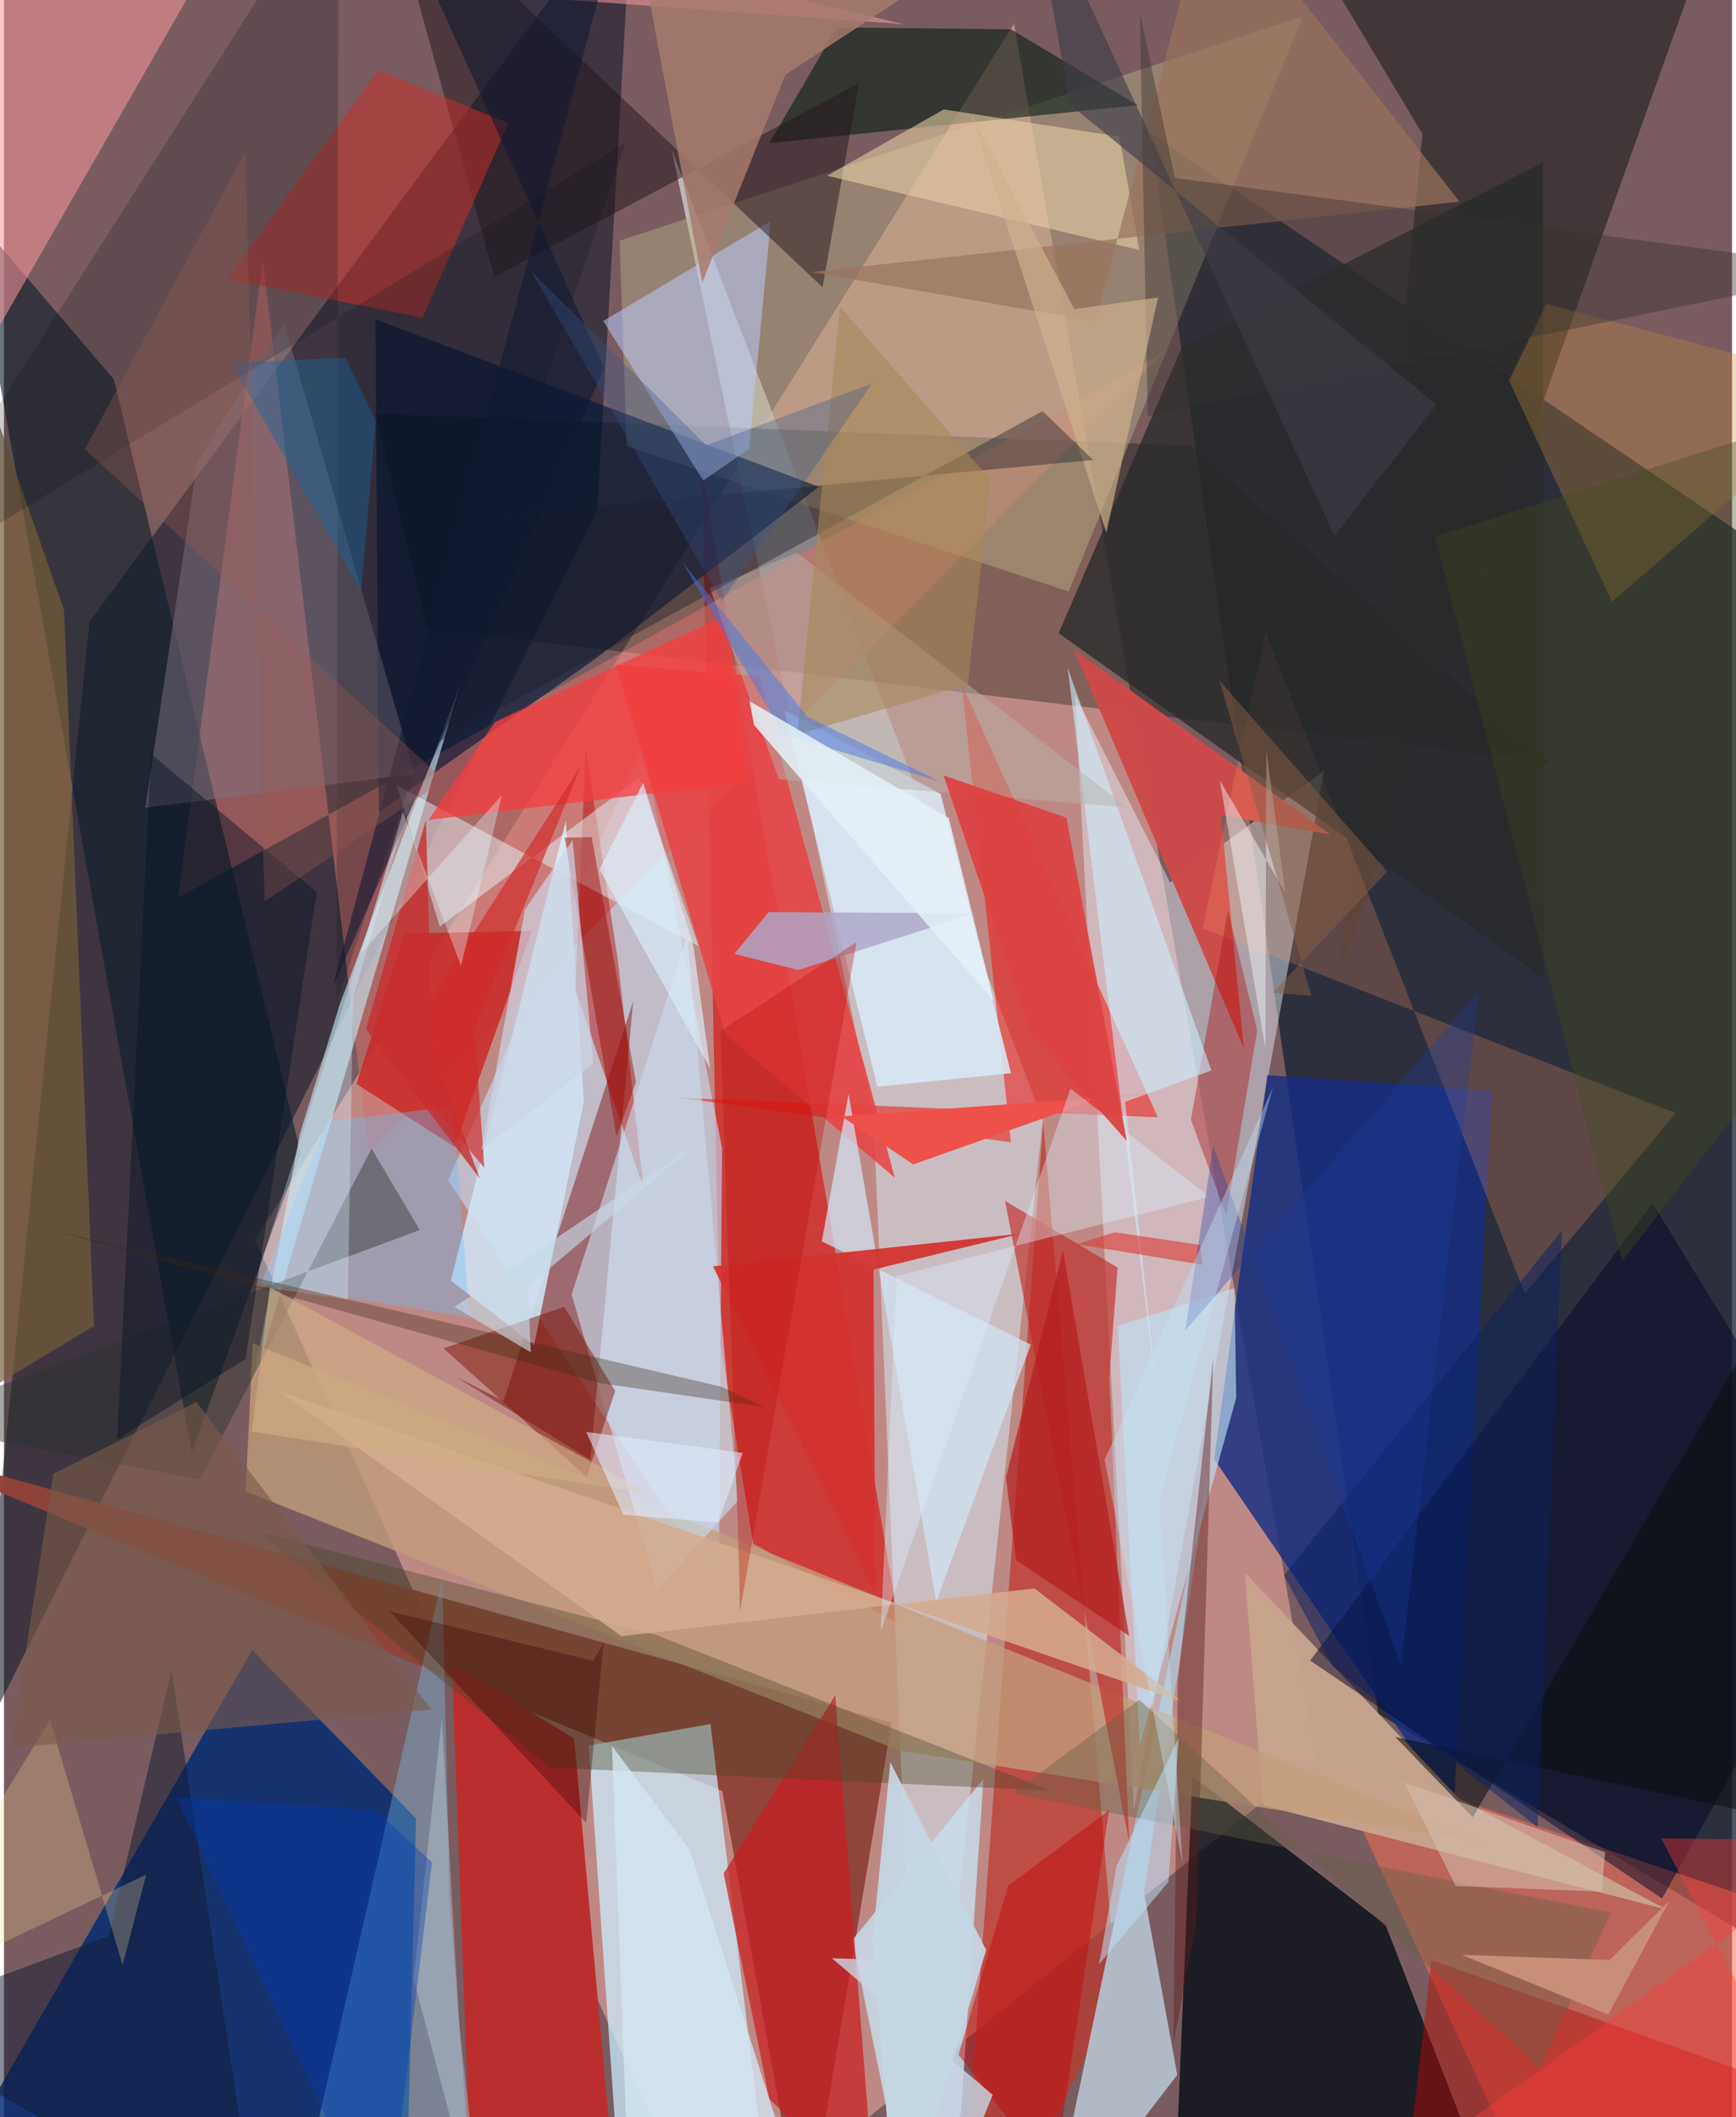 <svg xmlns="http://www.w3.org/2000/svg" width="228" height="278" viewBox="0 0 836 1024"><path fill="#785c60" d="M0 0h836v1024H0z"/><path fill="#f9b0a6" fill-opacity=".537" d="M121.465 599.736L340.772 1086l294.093-235.24-146.23-839.263z"/><path fill="#172232" fill-opacity=".769" d="M664.856 828.859L554.478 64.109l284.774 193.205 45.444 703.377z"/><path fill="#171b29" fill-opacity=".588" d="M304.232-54.599l-17.23 301.959-301.626 601.657 56.018-548.349z"/><path fill="#022b73" fill-opacity=".824" d="M199.382 879.576l-4.944 195.224-240.48 11.2L120.08 798.059z"/><path fill="#d90403" fill-opacity=".576" d="M432.971 785.56l-70.53-39.015-16.085-98.207-8.746-421.777z"/><path fill="#000914" fill-opacity=".776" d="M668.338 930.935l-93.428-71.9-7.107 169.43 158.53 51.367z"/><path fill="#ccc8ce" fill-opacity=".831" d="M420.645 540.107L323.062 72.429l179.53 469.206L443.842 1086z"/><path fill="#000c00" fill-opacity=".322" d="M574.153 215.591l-394.324-15.637 24.82 104.057 542.655 64.638z"/><path fill="#e4eafa" fill-opacity=".478" d="M518.17 336.184l28.51 539.128 92.009-502.634-74.556 54.133z"/><path fill="#904338" fill-opacity=".98" d="M429.436 833.086L387.236 1086l-39.68-219.71L-62 696.943z"/><path fill="#c4d7ec" fill-opacity=".647" d="M309.02 360.671l38.377 194.68-1.628 213.632L214.82 570.772z"/><path fill="#ccedff" fill-opacity=".733" d="M368.982 1057.14l-27.176-223.287-58.922 10.403L299.724 1086z"/><path fill="#162e83" fill-opacity=".82" d="M585.427 705.69l115.904 169.516 18.605-347.812-108.737-7.339z"/><path fill="#d2706d" fill-opacity=".58" d="M176.393 557.786L560.167 171.25 84.237 434.195l41.001-308.67z"/><path fill="#ba2f2e" d="M226.994 1086l-10.349-281.632 59.197 36.576L298.067 1086z"/><path fill="#be392e" fill-opacity=".733" d="M463.504 1073.751l39.264-530.808 35.492 421.154L478.296 1086z"/><path fill="#fa6e51" fill-opacity=".525" d="M859.38 922.858L640.3 848.727 750.343 1086 898 1030.358z"/><path fill="#b7b086" fill-opacity=".463" d="M297.81 116.444L628.261 7.938 515.12 286.095l-213.846-70.248z"/><path fill="#b2bbc5" fill-opacity=".988" d="M551.485 915.222l31.436-203.146L504.255 1086l63.345-82.466z"/><path fill="#ef160f" fill-opacity=".545" d="M487.142 552.477L463.311 330.8l94.9 209.583-231.716-9.446z"/><path fill="#2e2a29" fill-opacity=".729" d="M833.349-54.514l-186.684 522.87 39.558-403.613L610.248-62z"/><path fill="#6f0200" fill-opacity=".431" d="M283.667 705.981l-65.144-40.073 23.174 11.651 62.696-193.172z"/><path fill="#0c1c28" fill-opacity=".612" d="M-16.978 101.396l70.195 82.145 90.287 374.172-52.669 144.86z"/><path fill="#001434" fill-opacity=".596" d="M394.22 235.477l-107.425 82.646-105.54 74.715-1.514-238.405z"/><path fill="#cd4a48" fill-opacity=".984" d="M599.82 507.084l-11.106-112.83 52.934 9.345-124.002-89.353z"/><path fill="#071e13" fill-opacity=".604" d="M487.148 14.173l61.322 36.705L370.245 69.23l32.732-55.958z"/><path fill="#c7ddec" fill-opacity=".831" d="M440.384 1086l22.585-64.187 10.889-161.45-63.35 77.885z"/><path fill="#c6eaf3" fill-opacity=".616" d="M119.945 671.786l23.129-123.112 19.495-63.276 58.175-154.21z"/><path fill="#c7a58d" fill-opacity=".953" d="M600.324 760.646l8.732 112.512 195.213 50.434-100.225-53.601z"/><path fill="#e74444" fill-opacity=".882" d="M349.055 500.357l81.884 69.213-65.735-242.548-69.236-5.483z"/><path fill="#ff98a1" fill-opacity=".537" d="M-26.402-21.636L-62 262.097 123.747-62l311.735 73.712z"/><path fill="#c92220" fill-opacity=".78" d="M170.523 524.26l47.445 30.477 37.338-104.485-61.645 1.236z"/><path fill="#000625" fill-opacity=".494" d="M797.548 582.037L898 745.727l-95.851 172.548L631.86 803.169z"/><path fill="#d9eaf7" fill-opacity=".871" d="M453.135 383.945l34.059 135.13-64.685 6.508-44.985-181.954z"/><path fill="#c49d79" fill-opacity=".776" d="M120.347 649.719l595.216 241.327-282.16-44.356-316.464-125.314z"/><path fill="#d1e4f5" fill-opacity=".871" d="M216.218 619.438l40.278 31.16 24.042-117.832-8.708-135.907z"/><path fill="#c12722" fill-opacity=".624" d="M484.28 580.811l60.117 310.436-9.673-224.86 4.037-53.299z"/><path fill="#80d4ff" fill-opacity=".318" d="M212.064 763.023L138.401 1086l89.808-2.81-12.641-165.896z"/><path fill="#bcccff" fill-opacity=".525" d="M289.908 155.255l48.377 77.156 22.24-15.357 10.415-110.131z"/><path fill="#c72021" fill-opacity=".733" d="M402.162 819.94l19.127 245.15-51.01-49.875-22.112-109.064z"/><path fill="#b00701" fill-opacity=".451" d="M297.05 465.023l-15.607-103.179-5.037 116.831 33.05 96.019z"/><path fill="#7e7382" fill-opacity=".49" d="M135.561 156.21l63.132 218.143L68.39 390.658l25.169-167.402z"/><path fill="#fd9c6c" fill-opacity=".231" d="M579.856 449.008l30.474-143.523L735.727 625.68l73.105-87.261z"/><path fill="#22141a" fill-opacity=".49" d="M396.003 138.955l17.564-98.638-176.378 93.644-54-195.961z"/><path fill="#c8302c" fill-opacity=".518" d="M243.996 59.598l-41.488 94.127-94.568-18.887 73.156-101.03z"/><path fill="#e6f8ff" fill-opacity=".478" d="M336.06 457.606l-146.066-77.785 20.86 68.368 96.471-72.14z"/><path fill="#292a2b" fill-opacity=".769" d="M744.412 78.616l-174.475 89.06-59.717 138.602 234.782 166.917z"/><path fill="#d2e4f3" fill-opacity=".722" d="M408.614 529.04l-12.963 71.347 101.094 49.976-45.744 124.445z"/><path fill="#464525" fill-opacity=".369" d="M315.625 790.815l-192.699-49.917 141.228 114.014 242.008 11.159z"/><path fill="#cadaea" fill-opacity=".624" d="M274.618 626.11l41.51 142.776 38.903-43.04-24.48-273.296z"/><path fill="#f43e3f" fill-opacity=".757" d="M359.615 378.325l-10.045-80.778-111.865 51.576-32.325 47.438z"/><path fill="#e6d0a1" fill-opacity=".588" d="M398.192 84.998l56.433-32.06 85.002 13.138 9.629 54.82z"/><path fill="#ba0c08" fill-opacity=".459" d="M873.65 1013.32l24.35 50.464L674.795 1086l15.736-138.057z"/><path fill="#bfdff2" fill-opacity=".647" d="M595.31 623.054l-56.491 18.28 10.676 202.789 46.628-168.054z"/><path fill="#a81313" fill-opacity=".408" d="M574.214 541.672l17.108 46.024 14.957-89.389-14.17-58.06z"/><path fill="#cfeefe" fill-opacity=".58" d="M542.389 532.94l16.276 149.425-44.083-359.383 69.568 194.75z"/><path fill="#790d00" fill-opacity=".463" d="M281.905 714.334l-69.274-62.187 58.412-20.101 24.641 40.703z"/><path fill="#c88f3d" fill-opacity=".31" d="M728.099 184.032l49.828 107.018L898 187.16l-151.814-40.124z"/><path fill="#aea8c8" fill-opacity=".824" d="M369.894 441.17l-16.564 20.197 30.92 7.78 85.99-27.488z"/><path fill="#d5ab8d" fill-opacity=".851" d="M133.142 672.917l165.577 118.437 199.78-23.098 71.87 54.97z"/><path fill="#b8b2aa" fill-opacity=".49" d="M543.345 390.436L383.663 267.35l-42.111 17.135 33.318 92.405z"/><path fill="#6ebdf4" fill-opacity=".365" d="M156.342 542.411l-32.099 78.515 101.076 16.235-8.167-102.044z"/><path fill="#d3322e" fill-opacity=".937" d="M420.657 614.036l71.201-17.357-148.827 15.82 78.54 158.41z"/><path fill="#ed5149" d="M405.185 539.952l157.495-11.444-31.834 2.423-90.955 32.251z"/><path fill="#5d1c1d" fill-opacity=".435" d="M576.82 929.69l8.205-272.901-17.13 156.65-2.216 175.35z"/><path fill="#292f2b" fill-opacity=".424" d="M201.17 594.918l-23.342-39.404L94.818 715.5-50.17 688.061z"/><path fill="#11182f" fill-opacity=".49" d="M123.236 1086L81.123 807.904 50.68 936.379-62 978.162z"/><path fill="#a67b6e" fill-opacity=".835" d="M337.85 136.595L300.653-62H527.25L378.032 36.14z"/><path fill="#765e3b" fill-opacity=".686" d="M29.045 295.088l14.492 346.179L-62 705.03V34.329z"/><path fill="#9a745d" fill-opacity=".702" d="M584.11-56.174L704.14 97.531l-313.809 34.037 137.76 23.888z"/><path fill="#090f1b" fill-opacity=".208" d="M161.934-62L-62 289.539 300.802 68.808 160.89 484.733z"/><path fill="#d5f0ff" fill-opacity=".337" d="M166.318 628.708l2.558-145.626 31.458-110.187-79.443 248.912z"/><path fill="#b51d1c" fill-opacity=".698" d="M489.59 754.618l54.74 36.592-32.002-186.383-27.592 109.657z"/><path fill="#372f30" fill-opacity=".404" d="M898 130.483L566.459 86.038 549.518 5.914l3.785 195.355z"/><path fill="#656048" fill-opacity=".4" d="M549.275 822.118l193.878 178.372 34.097-75.345-289.359-57.858z"/><path fill="#fddd95" fill-opacity=".267" d="M68.834 906.656l-11.453 43.748-35.108-118.471L-62 969.04z"/><path fill="#cfb48d" fill-opacity=".663" d="M467.745 55.037l50.085 94.5 40.478-5.647-25.018 113.805z"/><path fill="#c10a0b" fill-opacity=".486" d="M534.643 875.516l-48.897 36.65-23.983 81.613 46.041 59.573z"/><path fill="#ddedfa" fill-opacity=".396" d="M424.124 789.14l91.863-262.644 67.11 52.368-151.27 38.332z"/><path fill="#1a1d28" fill-opacity=".4" d="M235.106 249.704L190.891 369.48l311.515-170.633 24.586 23.628z"/><path fill="#f3faff" fill-opacity=".443" d="M610.248 506.966l.446-144.273 9.184 69.061-31.696-54.405z"/><path fill="#795b4b" fill-opacity=".62" d="M3.3 845.398l203.439-18.582L93.082 678.053 23.91 712.827z"/><path fill="#a88856" fill-opacity=".565" d="M477.33 232.172l-11.08 98.853-82.45 24.297 20.658-207.083z"/><path fill="#dd4342" fill-opacity=".941" d="M454.554 375.025l42.235 124.592 46.389 52.184-29.187-156.31z"/><path fill="#071425" fill-opacity=".447" d="M71.153 364.684L54.768 696.142l62.116-38.856 34.415-225.781z"/><path fill="#e2f3fb" fill-opacity=".29" d="M232.316 1086L198.18 957.382l13.617-126.25 8.493 148.541z"/><path fill="#0a0d0d" fill-opacity=".553" d="M898 557.042v330.683l-224.908-47.584 37.509 38.812z"/><path fill="#424b1d" fill-opacity=".365" d="M692.297 259.505L898 194.51v266.343L782.772 610.04z"/><path fill="#003cb1" fill-opacity=".376" d="M179.811 875.584l27.247 25.172L184.865 1086 83.311 869.266z"/><path fill="#17649d" fill-opacity=".439" d="M109.762 175.452l55.379-2.506 14.673 30.622-6.982 82.335z"/><path fill="#c8d5e4" fill-opacity=".808" d="M448.556 1086l-21.373-137.994-26.677-.887 77.829 66.074z"/><path fill="#d02b28" fill-opacity=".675" d="M227.628 497.646l4.77 67.206-44.26-52.98 90.933-141.44z"/><path fill="#d93c34" fill-opacity=".612" d="M580.034 611.739l-60.908-9.971 18.148-5.76 41.226 6.083z"/><path fill="#101931" fill-opacity=".584" d="M158.807 478.177l131.568-300.166L183.871-57.678l115.033 14.676z"/><path fill="#4175e8" fill-opacity=".471" d="M453.048 378.144l-75.9-22.936-49.228-83.635 60.888 75.132z"/><path fill="#3c2715" fill-opacity=".341" d="M367.927 680.547l-79.603-11.586-263.38-73.523L346.92 670.67z"/><path fill="#9c0905" fill-opacity=".471" d="M296.355 549.843l9.379-26.435-21.414-118.5-13.117.228z"/><path fill="#bcdff6" fill-opacity=".549" d="M563.32 910.252l-33.574 39.804 8.55-47.676 30.049-61.853z"/><path fill="#e4f0f6" fill-opacity=".871" d="M362.886 350.706l-2.237-11.615 96.416 56.556 21.753 88.455z"/><path fill="#c5d6e3" fill-opacity=".933" d="M432.037 1086l43.13-142.898-46.358-90.768-8.577 85.51z"/><path fill="#ccd6e6" fill-opacity=".69" d="M275.119 406.21l9.988 108.07-54.035 41.798 20.978-116.133z"/><path fill="#ff3b37" fill-opacity=".384" d="M801.732 889.18L898 890.26 624.766 1086l260.096-37.749z"/><path fill="#0b2061" fill-opacity=".494" d="M741.908 883.742l11.81-288.764-134.48 167.012 23.49 43.841z"/><path fill="#dbedfb" fill-opacity=".678" d="M309.28 378.508l-21.19 41.996 53.543 96.254-8.099-59.24z"/><path fill="#b90f09" fill-opacity=".337" d="M356.008 779.803l-.413-24.022-8.992-257.111 65.887-43.083z"/><path fill="#310000" fill-opacity=".333" d="M285.088 803.274l5.046-8.73-8.44 87.126-95.108-102.378z"/><path fill="#c98e76" d="M805.67 919.425l-29.54 54.932-70.908-28.873 71.556 2.492z"/><path fill="#d4e7f3" fill-opacity=".769" d="M294.15 844.447l37.891 50.846 53.272 167.197L303.16 1086z"/><path fill="#403d48" fill-opacity=".631" d="M495.69-62l19.906 112.405 177.455 145.352-49.385 63.307z"/><path fill="#1d3a9d" fill-opacity=".322" d="M584.964 554.173l-13.425 89.345 142.034-164.244-37.7 326.18z"/><path fill="#d0af82" fill-opacity=".643" d="M119.874 692.358l8.736-69.806 183.962 99.877-95.632-14.705z"/><path fill="#c62f2d" fill-opacity=".8" d="M230.185 569.996l-55.036-72.128 28.975-101.297 3.23 112.286z"/><path fill="#c3e2f5" fill-opacity=".408" d="M532.467 706.098l37.743 195.537-11.367-176.18 55.073-199.508z"/><path fill="#c7dbe6" fill-opacity=".631" d="M336.462 552.06l-83.023 70.308 1.443 31.731-36.932-21.98z"/><path fill="#e7feff" fill-opacity=".345" d="M221.118 467.19l19.791-82.675-68.2 76.645 20.29-68.556z"/><path fill="#37558b" fill-opacity=".337" d="M420.087 185.408l-80.38 29.957-84.714-84.28 92.362 159.795z"/><path fill="#865e46" fill-opacity=".502" d="M588.052 329.162l81.114 92.387-55.42 58.59 18.747 1.552z"/><path fill="#e1ebff" fill-opacity=".573" d="M299.625 732.617l45.897 3.775 11.855-33.657-75.693-10.171z"/><path fill="#d6c2b2" fill-opacity=".549" d="M702.255 912.178l70.605 2.757 1.746-19.103-97.129-33.629z"/><path fill="#9a5c52" fill-opacity=".322" d="M212.97 377.436L39.15 217.24l77.61-143.838 9.306 362.632z"/></svg>